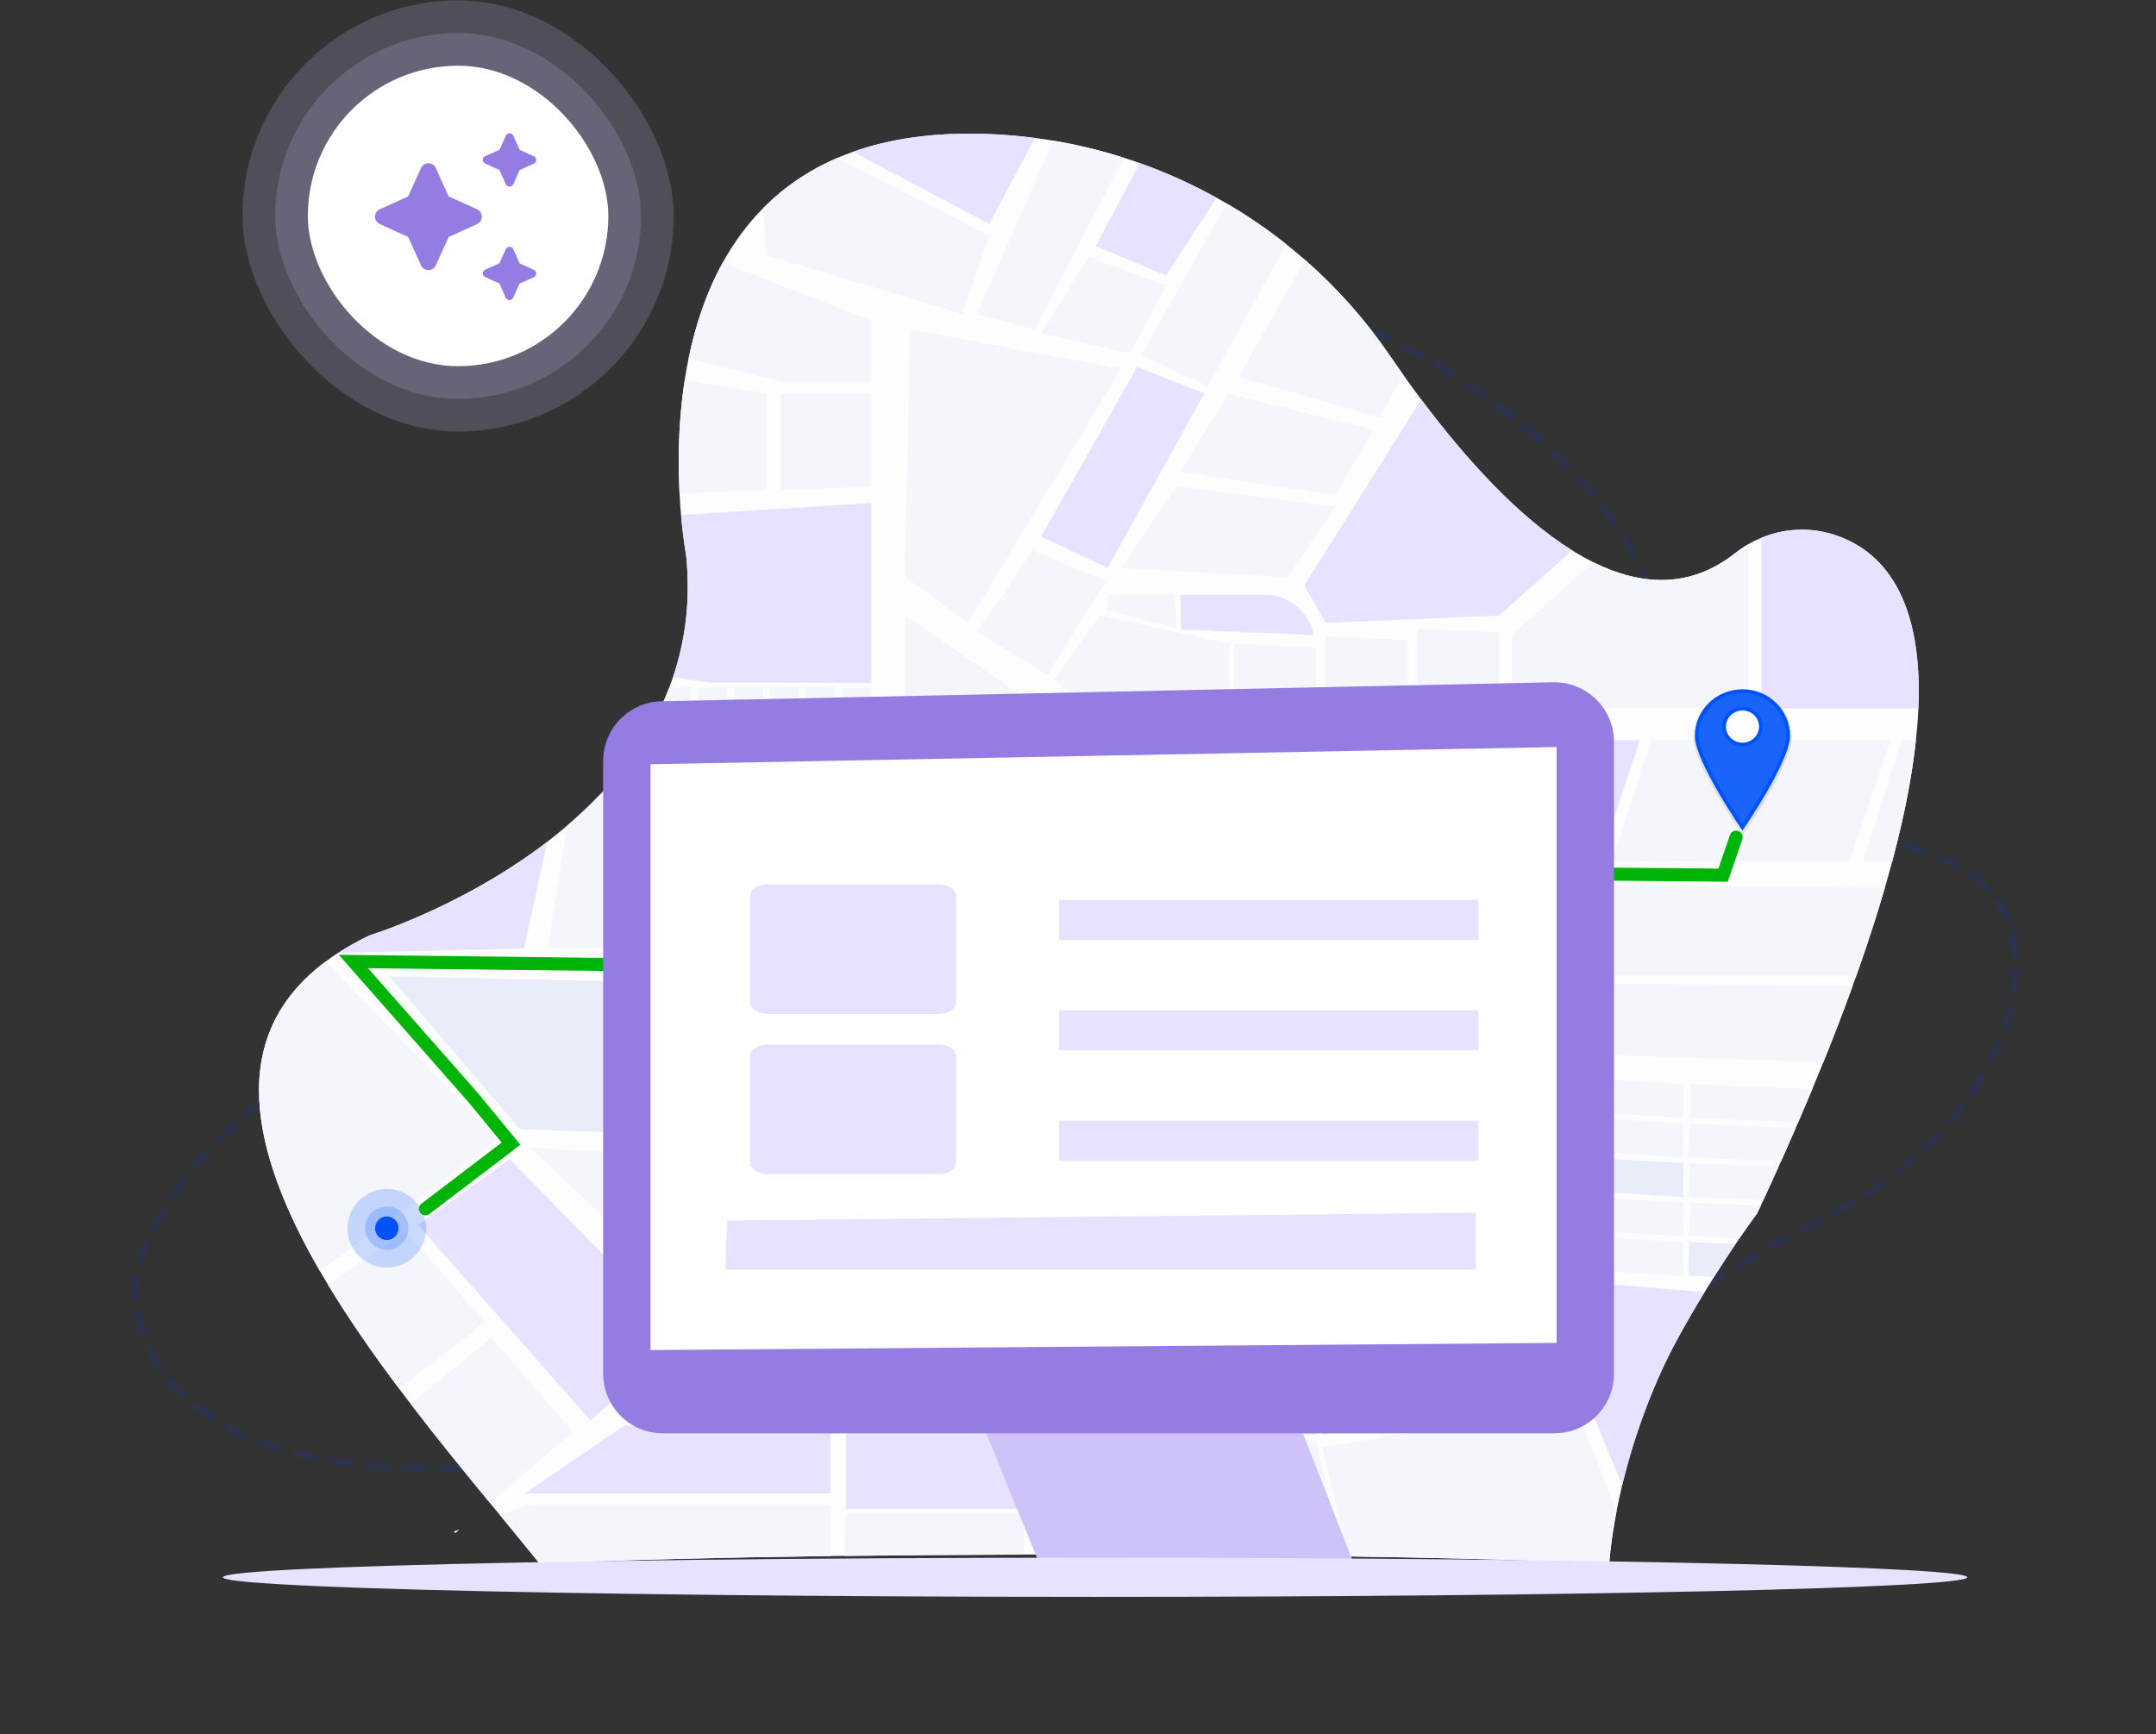 <svg width="179" height="144" viewBox="0 0 179 144" fill="none" xmlns="http://www.w3.org/2000/svg">
<rect x="0" y="0" width="179" height="144" fill="#333333" stroke="none"/>
<g clip-path="url(#clip0_1716_4242)">
<g opacity="0.2">
<path d="M45.7 121.259C63.833 116.755 84.436 112.169 116.431 112.95C134.322 113.385 138.378 107.828 151.939 100.92C164.026 94.761 169.963 82.514 166.317 75.574C162.636 68.566 151.423 71.355 142.244 60.927C138.06 56.177 138.798 52.846 136.382 47.578C128.739 30.898 100.083 17.86 85.954 24.761C67.286 33.876 83.246 73.263 62.379 84.019C49.181 90.828 39.204 77.76 26.173 87.736C19.716 92.678 11.816 99.608 11.207 107.137C11.207 107.137 10.352 125.539 45.7 121.259Z" stroke="#0F31AC" stroke-width="0.612" stroke-miterlimit="10" stroke-linecap="round" stroke-dasharray="1.53 1.53"/>
<path d="M145.882 100.763C145.882 100.763 142.6 105.121 139.314 111.102C136.35 116.494 134.098 123.763 133.602 129.829C132.206 129.765 130.673 129.701 129.016 129.644C119.207 129.294 105.043 129.077 89.293 129.077C71.387 129.077 55.531 129.358 45.792 129.793C45.457 129.808 45.129 129.822 44.809 129.836C32.647 114.754 8.16 88.47 30.694 77.66C30.694 77.66 32.348 77.157 34.821 76.073C42.656 72.653 58.752 63.445 56.963 46.084C56.963 46.084 56.35 42.845 56.35 38.337C56.35 27.795 59.685 10.324 81.945 11.119C95.425 11.604 107.84 18.469 115.344 29.457C122.706 40.235 134.475 53.498 144.064 45.927C146.277 44.179 149.203 43.53 151.932 44.297C158.834 46.237 166.673 56.28 145.882 100.763Z" fill="#ACBCF8"/>
</g>
<path d="M159.271 58.817C159.236 59.652 159.168 60.529 159.068 61.456C158.762 64.324 158.135 67.655 157.105 71.513C157.033 71.787 156.959 72.061 156.88 72.337C156.754 72.794 156.624 73.256 156.488 73.725C155.95 75.579 155.323 77.544 154.607 79.63C154.448 80.089 154.285 80.553 154.119 81.021C154.019 81.299 153.918 81.579 153.816 81.859C153.092 83.86 152.284 85.968 151.389 88.183C151.09 88.922 150.781 89.674 150.463 90.44C150.085 91.344 149.693 92.265 149.287 93.204C149.22 93.356 149.154 93.51 149.087 93.664C148.695 94.568 148.29 95.488 147.872 96.424C147.803 96.577 147.733 96.731 147.662 96.888C147.256 97.789 146.838 98.707 146.408 99.641C146.334 99.796 146.262 99.95 146.19 100.105C146.088 100.326 145.985 100.547 145.88 100.768C145.88 100.768 145.314 101.521 144.412 102.833C144.31 102.983 144.203 103.14 144.092 103.304C143.575 104.067 142.969 104.984 142.313 106.022C142.057 106.432 141.793 106.856 141.522 107.298C140.81 108.461 140.061 109.741 139.313 111.107C137.36 114.663 135.714 119.032 134.677 123.336C134.506 124.049 134.353 124.759 134.214 125.465C133.925 126.963 133.715 128.429 133.601 129.834C132.204 129.77 130.672 129.706 129.015 129.649C124.255 129.478 118.464 129.338 111.965 129.242C111.782 129.24 111.599 129.237 111.416 129.235C109.189 129.203 106.88 129.174 104.503 129.153C103.734 129.143 102.957 129.136 102.173 129.132C99.586 129.11 96.928 129.096 94.213 129.089C94.063 129.089 93.912 129.089 93.76 129.089C93.513 129.086 93.266 129.085 93.019 129.085C92.042 129.083 91.06 129.082 90.072 129.082C89.813 129.082 89.553 129.082 89.292 129.082C88.807 129.082 88.325 129.082 87.845 129.082C86.892 129.082 85.947 129.083 85.008 129.085C79.788 129.099 74.782 129.139 70.089 129.196C69.707 129.201 69.325 129.205 68.945 129.21C59.62 129.331 51.613 129.538 45.791 129.798C45.456 129.813 45.128 129.828 44.807 129.845C43.778 128.568 42.662 127.213 41.497 125.793C41.229 125.468 40.958 125.14 40.685 124.809C38.561 122.227 36.302 119.456 34.103 116.585C33.782 116.167 33.463 115.746 33.145 115.323C31.021 112.494 28.986 109.581 27.23 106.674C27.002 106.296 26.778 105.919 26.56 105.544C20.89 95.747 18.642 86.096 27.041 79.841C27.369 79.596 27.714 79.356 28.078 79.121C28.869 78.611 29.738 78.122 30.693 77.665C30.693 77.665 32.346 77.162 34.819 76.082C37.681 74.83 41.64 72.812 45.431 69.905C45.987 69.477 46.539 69.031 47.084 68.564C48.021 67.769 48.93 66.913 49.8 66C50.555 65.204 51.278 64.366 51.952 63.482C52.853 62.309 53.669 61.053 54.375 59.716C54.574 59.338 54.764 58.953 54.945 58.56C55.166 58.085 55.371 57.6 55.561 57.105C55.668 56.827 55.77 56.544 55.868 56.257C56.898 53.236 57.35 49.855 56.962 46.089C56.962 46.089 56.723 44.823 56.545 42.769C56.495 42.223 56.452 41.62 56.42 40.971C56.377 40.161 56.349 39.281 56.349 38.343C56.349 36.285 56.477 33.96 56.848 31.563C56.937 30.982 57.04 30.397 57.161 29.812C57.717 27.087 58.615 24.327 60.016 21.788C60.921 20.154 62.036 18.617 63.401 17.241C65.05 15.586 67.064 14.17 69.522 13.114C69.938 12.936 70.367 12.768 70.809 12.611C73.855 11.527 77.529 10.967 81.944 11.124C83.284 11.174 84.617 11.285 85.931 11.456C86.437 11.522 86.94 11.597 87.439 11.681C89.438 12.016 91.394 12.49 93.304 13.1C93.746 13.24 94.185 13.388 94.622 13.542C96.828 14.327 98.962 15.29 101.001 16.42C101.288 16.579 101.574 16.742 101.859 16.909C103.58 17.915 105.23 19.041 106.791 20.283C107.323 20.706 107.844 21.141 108.355 21.588C110.985 23.892 113.34 26.531 115.343 29.462C115.721 30.015 116.109 30.575 116.508 31.139C116.989 31.813 117.484 32.49 117.994 33.171C121.643 38.043 126.008 42.89 130.523 45.7C131.103 46.064 131.691 46.395 132.279 46.684C136.277 48.671 140.336 48.874 144.063 45.932C144.412 45.654 144.783 45.404 145.164 45.183C145.51 44.987 145.866 44.809 146.233 44.659C148.022 43.92 150.024 43.767 151.931 44.302C155.676 45.354 159.695 48.792 159.271 58.817Z" fill="#FDFDFE"/>
<path d="M124.461 61.459L121.076 71.335L94.158 71.121V63.749L124.461 61.459Z" fill="#F4F6FC"/>
<path d="M91.826 79.045L75.129 79.137L75.082 74.191L91.873 73.916L91.826 79.045Z" fill="#F4F6FC"/>
<path d="M121.076 71.868V79.126H94.158V71.526L121.076 71.868Z" fill="#F4F6FC"/>
<path d="M156.488 73.72C155.95 75.575 155.323 77.54 154.603 79.626C154.446 80.085 154.285 80.549 154.118 81.017H123.485V73.417L156.488 73.72Z" fill="#F4F6FC"/>
<path d="M153.816 81.866C153.093 83.867 152.284 85.974 151.39 88.189L123.464 87.283L123.45 81.612L153.816 81.866Z" fill="#F4F6FC"/>
<path d="M91.827 70.154L75.129 62.921V51.106L91.966 62.647L91.827 70.154Z" fill="#F4F6FC"/>
<path d="M91.825 73.454L75.127 73.729V63.793L91.825 70.569V73.454Z" fill="#E8E1FF"/>
<path d="M100.061 98.405L83.225 98.177L80.16 91.49H100.061V98.405Z" fill="#F4F6FC"/>
<path d="M91.873 107.069L87.572 108.075L83.41 98.46L90.088 98.642L91.873 107.069Z" fill="#F4F6FC"/>
<path d="M100.059 104.956L93.428 106.514L92.192 99.874L100.059 99.599V104.956Z" fill="#E8E1FF"/>
<path d="M109.249 90.85V103.022L102.308 104.509L102.301 91.492L109.249 90.85Z" fill="#F4F6FC"/>
<path d="M116.728 90.02V102.192L109.787 103.679L109.78 90.662L116.728 90.02Z" fill="#F4F6FC"/>
<path d="M124.107 89.27L131.625 89.555L131.091 100.646L124.107 101.442L117.166 102.929L117.158 89.912L124.107 89.27Z" fill="#E8E1FF"/>
<path d="M86.658 89.221L86.74 81.606L91.907 81.663L91.825 89.278L86.658 89.221Z" fill="#F4F6FC"/>
<path d="M79.337 89.256L75.86 81.606L86.329 81.735L86.247 89.349L79.337 89.256Z" fill="#F4F6FC"/>
<path d="M121.075 81.727V87.668L101.156 89.223L101.242 81.613L121.075 81.727Z" fill="#F4F6FC"/>
<path d="M92.244 89.196L92.326 81.582L100.832 81.671L100.75 89.285L92.244 89.196Z" fill="#F4F6FC"/>
<path d="M109.246 105.223V111.792L98.553 111.296L98.735 107.619L109.246 105.223Z" fill="#F4F6FC"/>
<path d="M109.245 112.206V119.129L98.213 118.615L98.534 111.707L109.245 112.206Z" fill="#E8E1FF"/>
<path d="M111.417 129.23C109.19 129.198 106.881 129.17 104.504 129.148L97.865 126.523L98.126 119.013L109.247 119.533L111.417 129.23Z" fill="#F4F6FC"/>
<path d="M95.807 108.394L95.258 126.068L90.074 129.082C89.815 129.082 89.555 129.082 89.294 129.082C88.809 129.082 88.327 129.082 87.847 129.082L87.836 110.12L95.807 108.394Z" fill="#F4F6FC"/>
<path d="M102.171 129.134C99.588 129.113 96.93 129.098 94.215 129.091L94.211 128.656L96.139 127.301L102.171 129.134Z" fill="#F4F6FC"/>
<path d="M93.759 129.096C93.512 129.093 93.265 129.092 93.018 129.092L93.755 128.636L93.759 129.096Z" fill="#F4F6FC"/>
<path d="M85.01 117.97H70.233V113.433L85.01 111.054V117.97Z" fill="#F4F6FC"/>
<path d="M85.01 125.296H70.233V118.381H85.01V125.296Z" fill="#E8E1FF"/>
<path d="M85.01 125.621V129.094C79.789 129.109 74.783 129.144 70.09 129.205L70.233 125.621H85.01Z" fill="#F4F6FC"/>
<path d="M75.583 88.378L69.91 88.674V81.898L73.021 81.784L75.583 88.378Z" fill="#F4F6FC"/>
<path d="M78.742 96.028L69.912 96.253V89.295L75.859 89.113L78.742 96.028Z" fill="#E8E1FF"/>
<path d="M81.625 102.676L69.912 103.457V97.016L78.742 96.77L81.625 102.676Z" fill="#F4F6FC"/>
<path d="M84.048 108.489L69.966 111.652L69.912 110.332V103.952L81.625 103.36L84.048 108.489Z" fill="#F4F6FC"/>
<path d="M72.334 66.482V78.708H45.498L47.084 68.555C48.021 67.759 48.93 66.903 49.799 65.99L72.334 66.482Z" fill="#F4F6FC"/>
<path d="M72.333 49.788V56.689L59.039 56.675L55.867 56.254C56.897 53.233 57.35 49.852 56.961 46.086C56.961 46.086 56.723 44.82 56.544 42.766L72.33 41.767L72.333 49.788Z" fill="#E8E1FF"/>
<path d="M72.331 57.107V64.022H69.908V57.107H72.331Z" fill="#F4F6FC"/>
<path d="M69.339 57.107V64.022H66.916V57.107H69.339Z" fill="#F4F6FC"/>
<path d="M66.349 57.107V64.022H63.926V57.107H66.349Z" fill="#F4F6FC"/>
<path d="M63.355 57.106V64.022H60.932V57.106H63.355Z" fill="#F4F6FC"/>
<path d="M60.361 57.106V64.022H57.938V57.106H60.361Z" fill="#F4F6FC"/>
<path d="M57.367 57.107V64.022H54.944V58.562C55.164 58.087 55.37 57.602 55.56 57.107H57.367Z" fill="#F4F6FC"/>
<path d="M54.374 59.713V64.018H51.951V63.48C52.853 62.306 53.669 61.051 54.374 59.713Z" fill="#F4F6FC"/>
<path d="M102.031 53.442V61.127L94.662 61.455L87.479 56.509L91.324 51.106L102.031 53.442Z" fill="#F4F6FC"/>
<path d="M97.697 52.207L91.811 50.645C91.861 50.624 91.943 49.971 92.021 49.397C92.059 49.392 92.098 49.39 92.139 49.39H97.526L97.697 52.207Z" fill="#F4F6FC"/>
<path d="M109.248 53.929V60.666L102.442 61.13V53.444L109.244 53.754C109.246 53.811 109.248 53.87 109.248 53.929Z" fill="#F4F6FC"/>
<path d="M116.873 53.327V60.064L110.067 60.528V52.842L116.869 53.153C116.871 53.21 116.873 53.268 116.873 53.327Z" fill="#F4F6FC"/>
<path d="M124.46 52.683V59.42L117.655 59.884V52.198L124.457 52.508C124.459 52.566 124.46 52.624 124.46 52.683Z" fill="#F4F6FC"/>
<path d="M86.975 56.046L81.092 52.43L83.319 49.377L85.728 45.686L91.821 48.254L86.975 56.046Z" fill="#F4F6FC"/>
<path d="M109.102 52.728L98.052 52.278L98.002 49.39H105.107C107.014 49.39 108.621 50.802 109.102 52.728Z" fill="#E8E1FF"/>
<path d="M68.944 81.781V110.241H57.649V81.781H68.944Z" fill="#F4F6FC"/>
<path d="M56.793 81.608L32.313 81.073L43.181 93.769L56.793 94.232V81.608Z" fill="#E9EDF9"/>
<path d="M41.33 94.623L26.56 105.543C20.89 95.746 18.642 86.096 27.041 79.84L41.33 94.623Z" fill="#F4F6FC"/>
<path d="M42.327 96.261L56.794 111.061L49.026 117.944L34.701 101.717L42.327 96.261Z" fill="#E8E1FF"/>
<path d="M40.26 109.781L33.144 115.323C31.02 112.495 28.985 109.581 27.229 106.675L33.703 102.256L40.26 109.781Z" fill="#F4F6FC"/>
<path d="M37.7 127.176L38.099 127.03L37.803 127.287L37.7 127.176Z" fill="#F4F6FC"/>
<path d="M47.564 118.878L40.683 124.812C38.559 122.23 36.3 119.459 34.102 116.588L40.794 111.067L47.564 118.878Z" fill="#F4F6FC"/>
<path d="M44.041 95.308L56.406 107.041L56.762 96.021L44.041 95.308Z" fill="#F4F6FC"/>
<path d="M45.432 69.908L43.504 78.756L28.078 79.123C28.869 78.613 29.739 78.125 30.694 77.668C30.694 77.668 32.347 77.165 34.82 76.085C37.681 74.833 41.64 72.814 45.432 69.908Z" fill="#E8E1FF"/>
<path d="M58.114 111.774H68.947V117.409H51.487L58.114 111.774Z" fill="#F4F6FC"/>
<path d="M51.813 118.381H68.945V124.015H43.575L51.813 118.381Z" fill="#E8E1FF"/>
<path d="M37.7 127.176L38.099 127.03L37.803 127.287L37.7 127.176Z" fill="#F4F6FC"/>
<path d="M68.946 124.975V129.212C59.621 129.333 51.614 129.54 45.792 129.8C45.457 129.814 45.129 129.83 44.809 129.847C43.779 128.57 42.663 127.215 41.498 125.795L43.743 124.975H68.946Z" fill="#F4F6FC"/>
<path d="M145.163 45.185V58.819H125.53V52.72L132.278 46.686C136.276 48.669 140.335 48.876 144.062 45.934C144.411 45.655 144.782 45.406 145.163 45.185Z" fill="#F4F6FC"/>
<path d="M159.272 58.815H146.234C146.234 58.815 146.234 49.349 146.234 44.656C148.023 43.918 150.026 43.764 151.932 44.299C155.677 45.352 159.697 48.789 159.272 58.815Z" fill="#E8E1FF"/>
<path d="M123.465 71.516L126.672 61.459H136.15L132.765 71.516H123.465Z" fill="#E8E1FF"/>
<path d="M133.867 71.516L137.074 61.459H146.553L143.168 71.516H133.867Z" fill="#F4F6FC"/>
<path d="M144.276 71.516L147.483 61.459H156.961L153.576 71.516H144.276Z" fill="#F4F6FC"/>
<path d="M159.068 61.459C158.762 64.326 158.134 67.657 157.105 71.516H154.678L157.885 61.459H159.068Z" fill="#F4F6FC"/>
<path d="M132.231 89.559L139.785 90.022L139.75 92.84L132.196 92.341L132.231 89.559Z" fill="#F4F6FC"/>
<path d="M132.229 92.833L139.783 93.296L139.748 96.114L131.908 95.615L132.229 92.833Z" fill="#F4F6FC"/>
<path d="M131.978 96.126L139.781 96.589L139.746 99.407L131.906 98.907L131.978 96.126Z" fill="#E9EDF9"/>
<path d="M132.049 99.397L139.781 99.86L139.746 102.678L131.906 102.178L132.049 99.397Z" fill="#F4F6FC"/>
<path d="M131.942 102.686L139.781 103.149L139.746 105.967L131.906 105.467L131.942 102.686Z" fill="#F4F6FC"/>
<path d="M150.466 90.437C150.088 91.341 149.696 92.262 149.29 93.201L140.307 92.802L140.36 90.02L150.466 90.437Z" fill="#F4F6FC"/>
<path d="M149.088 93.668C148.696 94.571 148.291 95.491 147.873 96.428L140.176 96.089L140.251 93.308L149.088 93.668Z" fill="#F4F6FC"/>
<path d="M147.663 96.888C147.256 97.789 146.838 98.707 146.408 99.641L140.176 99.367L140.279 96.585L147.663 96.888Z" fill="#F4F6FC"/>
<path d="M146.191 100.1C146.089 100.321 145.985 100.542 145.881 100.763C145.881 100.763 145.314 101.516 144.413 102.828L140.176 102.643L140.383 99.861L146.191 100.1Z" fill="#F4F6FC"/>
<path d="M144.092 103.304C143.575 104.067 142.97 104.984 142.314 106.021L140.176 105.929L140.226 103.147L144.092 103.304Z" fill="#E9EDF9"/>
<path d="M109.78 105.218L130.696 102.686V115.417L109.78 119.126V105.218Z" fill="#E8E1FF"/>
<path d="M134.213 125.47C133.924 126.964 133.714 128.434 133.6 129.839C132.203 129.775 130.671 129.71 129.014 129.653C124.254 129.482 118.463 129.343 111.964 129.247C111.055 125.623 109.78 120.199 109.78 120.199L130.696 116.597C130.696 116.597 132.574 121.308 134.213 125.47Z" fill="#F4F6FC"/>
<path d="M141.52 107.298C140.808 108.461 140.059 109.741 139.311 111.107C137.358 114.662 135.712 119.031 134.675 123.336L131.906 116.592V106.499L141.52 107.298Z" fill="#E8E1FF"/>
<path d="M130.526 45.701L124.465 51.115L110.069 51.721L108.287 48.618L117.997 33.172C121.646 38.044 126.011 42.891 130.526 45.701Z" fill="#E8E1FF"/>
<path d="M75.109 47.868L80.383 51.72L93.068 30.607L75.573 27.361L75.109 47.868Z" fill="#F4F6FC"/>
<path d="M86.44 44.554L91.963 47.157L99.98 32.678L94.421 30.467L86.44 44.554Z" fill="#E8E1FF"/>
<path d="M106.792 20.281L100.267 32.068L94.744 29.464L101.86 16.907C103.581 17.913 105.231 19.04 106.792 20.281Z" fill="#F4F6FC"/>
<path d="M93.069 47.157L106.894 47.941L110.85 42.092L97.701 40.38L93.069 47.157Z" fill="#F4F6FC"/>
<path d="M97.985 39.171L110.848 41.096L114.055 35.711L102.011 32.68L97.985 39.171Z" fill="#F4F6FC"/>
<path d="M116.508 31.138L114.52 34.672L102.832 31.284L108.355 21.587C110.985 23.891 113.34 26.53 115.343 29.462C115.72 30.015 116.109 30.575 116.508 31.138Z" fill="#F4F6FC"/>
<path d="M72.331 40.383L64.813 40.704V32.68H72.331V40.383Z" fill="#F4F6FC"/>
<path d="M63.637 32.678V40.703L56.421 40.974C56.378 40.164 56.35 39.283 56.35 38.345C56.35 36.284 56.478 33.962 56.849 31.565L63.637 32.678Z" fill="#F4F6FC"/>
<path d="M72.329 26.616V31.68H64.811C64.811 31.68 59.844 30.389 57.16 29.811C57.716 27.09 58.611 24.33 60.015 21.791L72.329 26.616Z" fill="#F4F6FC"/>
<path d="M82.129 19.59L79.885 26.08L63.636 21.195L63.401 17.243C65.05 15.588 67.064 14.172 69.522 13.117L82.129 19.59Z" fill="#F4F6FC"/>
<path d="M85.931 11.456L82.129 18.588L70.809 12.611C73.856 11.527 77.529 10.967 81.944 11.124C83.284 11.174 84.617 11.284 85.931 11.456Z" fill="#E8E1FF"/>
<path d="M93.304 13.098L85.906 27.36L81.096 26.076L87.439 11.678C89.438 12.014 91.394 12.488 93.304 13.098Z" fill="#F4F6FC"/>
<path d="M86.44 27.689L93.816 29.365L96.809 23.73L90.395 21.305L86.44 27.689Z" fill="#F4F6FC"/>
<path d="M101.002 16.421L96.811 22.869L90.967 20.443L94.623 13.543C96.829 14.327 98.963 15.29 101.002 16.421Z" fill="#E8E1FF"/>
<path opacity="0.1" fill-rule="evenodd" clip-rule="evenodd" d="M148.774 61.244C148.774 63.456 144.683 69.386 144.683 69.386C144.683 69.386 140.592 63.456 140.592 61.244C140.592 59.032 142.419 57.239 144.683 57.239C146.941 57.239 148.774 59.032 148.774 61.244ZM146.105 60.443C146.105 59.672 145.466 59.05 144.683 59.05C143.895 59.05 143.262 59.672 143.262 60.443C143.262 61.208 143.895 61.83 144.683 61.83C145.466 61.83 146.105 61.208 146.105 60.443Z" fill="black"/>
<path fill-rule="evenodd" clip-rule="evenodd" d="M148.617 61.106C148.617 63.241 144.669 68.967 144.669 68.967C144.669 68.967 140.715 63.241 140.715 61.106C140.715 58.972 142.489 57.239 144.669 57.239C146.849 57.239 148.617 58.972 148.617 61.106ZM146.043 60.329C146.043 59.588 145.427 58.99 144.669 58.99C143.91 58.99 143.295 59.588 143.295 60.329C143.295 61.071 143.91 61.674 144.669 61.674C145.427 61.674 146.043 61.071 146.043 60.329Z" fill="#0053fa"/>
<path opacity="0.1" fill-rule="evenodd" clip-rule="evenodd" d="M144.671 68.437C144.319 67.905 143.632 66.853 142.951 65.687C141.356 62.937 141.016 61.682 141.016 61.108C141.016 59.141 142.658 57.539 144.671 57.539C146.684 57.539 148.32 59.141 148.32 61.108C148.32 61.682 147.986 62.937 146.385 65.687C145.71 66.859 145.023 67.905 144.671 68.437ZM144.671 58.693C143.745 58.693 142.999 59.428 142.999 60.331C142.999 61.239 143.745 61.975 144.671 61.975C145.591 61.975 146.343 61.239 146.343 60.331C146.343 59.428 145.591 58.693 144.671 58.693Z" fill="white"/>
<path opacity="0.2" d="M35.38 101.992C35.38 103.793 33.916 105.259 32.116 105.259C30.316 105.259 28.852 103.793 28.852 101.992C28.852 100.19 30.316 98.724 32.116 98.724C33.916 98.724 35.38 100.19 35.38 101.992Z" fill="#0053fa"/>
<path opacity="0.2" d="M32.114 103.78C31.125 103.78 30.32 102.974 30.32 101.984C30.32 100.994 31.125 100.189 32.114 100.189C33.103 100.189 33.908 100.994 33.908 101.984C33.908 102.974 33.103 103.78 32.114 103.78Z" fill="#0053fa"/>
<path d="M32.115 102.969C31.574 102.969 31.139 102.533 31.139 101.992C31.139 101.451 31.574 101.009 32.115 101.009C32.656 101.009 33.091 101.451 33.091 101.992C33.091 102.533 32.656 102.969 32.115 102.969Z" fill="#0053fa"/>
<path d="M144.141 69.515L143.057 72.671L122.342 72.493V80.517L104.525 80.446L92.98 80.41L50.399 80.089L29.34 79.84L39.317 91.181L42.428 94.969L35.323 100.378" stroke="#00B507" stroke-width="1.085" stroke-miterlimit="10" stroke-linecap="round"/>
</g>
<g opacity="0.2">
<rect x="20.135" y="0.031" width="35.799" height="35.799" rx="17.9" fill="#C7B8F2"/>
</g>
<g opacity="0.2">
<rect x="22.846" y="2.745" width="30.375" height="30.375" rx="15.188" fill="#C7B8F2"/>
</g>
<rect x="25.557" y="5.456" width="24.951" height="24.951" rx="12.476" fill="white"/>
<path d="M42.613 15.3L43.145 14.121L44.323 13.589C44.586 13.468 44.586 13.098 44.323 12.977L43.145 12.445L42.613 11.259C42.491 10.997 42.121 10.997 42 11.259L41.468 12.438L40.283 12.97C40.02 13.091 40.02 13.461 40.283 13.583L41.461 14.115L41.993 15.3C42.114 15.562 42.491 15.562 42.613 15.3ZM37.252 16.31L36.182 13.953C35.946 13.428 35.192 13.428 34.956 13.953L33.886 16.31L31.529 17.381C31.003 17.623 31.003 18.37 31.529 18.606L33.886 19.677L34.956 22.034C35.199 22.559 35.946 22.559 36.182 22.034L37.252 19.677L39.609 18.606C40.135 18.364 40.135 17.616 39.609 17.381L37.252 16.31ZM41.993 20.687L41.461 21.865L40.283 22.397C40.02 22.518 40.02 22.889 40.283 23.01L41.461 23.542L41.993 24.727C42.114 24.99 42.485 24.99 42.606 24.727L43.138 23.549L44.323 23.017C44.586 22.896 44.586 22.525 44.323 22.404L43.145 21.872L42.613 20.687C42.491 20.424 42.114 20.424 41.993 20.687Z" fill="#947CE3"/>
<path d="M106.826 115.562L112.43 129.923L86.443 130.221L80.719 116.157L106.826 115.562Z" fill="#CFC2F9"/>
<path d="M134.002 61.613V114.063C134.002 116.798 131.786 119.021 129.05 119.021H55.034C52.299 119.021 50.076 116.798 50.076 114.063V63.19C50.076 60.493 52.229 58.289 54.927 58.232L128.942 56.655C131.722 56.598 134.002 58.834 134.002 61.613Z" fill="#947CE3"/>
<path d="M54.01 63.462L129.235 62.031V111.511L54.01 112.106V63.462Z" fill="white"/>
<path d="M122.525 68.071V105.424H60.211L60.369 101.353L61.642 68.71L122.525 68.071Z" fill="white"/>
<path d="M122.523 100.699V105.423H60.209L60.367 101.351L122.523 100.699Z" fill="#E8E1FF"/>
<path fill-rule="evenodd" clip-rule="evenodd" d="M77.931 97.497H63.746C62.943 97.497 62.287 97.072 62.287 96.547V87.686C62.287 87.162 62.943 86.732 63.746 86.732H77.931C78.734 86.732 79.384 87.162 79.384 87.686V96.547C79.384 97.072 78.734 97.497 77.931 97.497Z" fill="#E8E1FF"/>
<path fill-rule="evenodd" clip-rule="evenodd" d="M77.929 84.2H63.744C62.941 84.2 62.285 83.775 62.285 83.251V74.389C62.285 73.865 62.941 73.435 63.744 73.435H77.929C78.733 73.435 79.382 73.865 79.382 74.389V83.251C79.382 83.775 78.733 84.2 77.929 84.2Z" fill="#E8E1FF"/>
<path d="M122.75 78.058H87.93V74.721H122.75V78.058Z" fill="#E8E1FF"/>
<path d="M122.75 87.219H87.93V83.888H122.75V87.219Z" fill="#E8E1FF"/>
<path d="M122.75 96.393H87.93V93.063H122.75V96.393Z" fill="#E8E1FF"/>
<path d="M163.33 130.974C163.33 131.873 130.908 132.601 90.918 132.601C68.354 132.601 48.198 132.367 34.918 132.003C31.859 131.922 29.168 131.832 26.892 131.734C25.392 131.671 24.076 131.603 22.957 131.536C20.078 131.361 18.506 131.172 18.506 130.974C18.506 130.722 21.059 130.479 25.614 130.268C27.481 130.183 29.68 130.097 32.181 130.021C45.334 129.612 66.74 129.347 90.918 129.347C112.183 129.347 131.31 129.549 144.556 129.877C156.222 130.169 163.33 130.551 163.33 130.974Z" fill="#E8E1FF"/>
<defs>
<clipPath id="clip0_1716_4242">
<rect width="178.165" height="142.655" fill="white" transform="translate(0.209 0.574)"/>
</clipPath>
</defs>
</svg>
